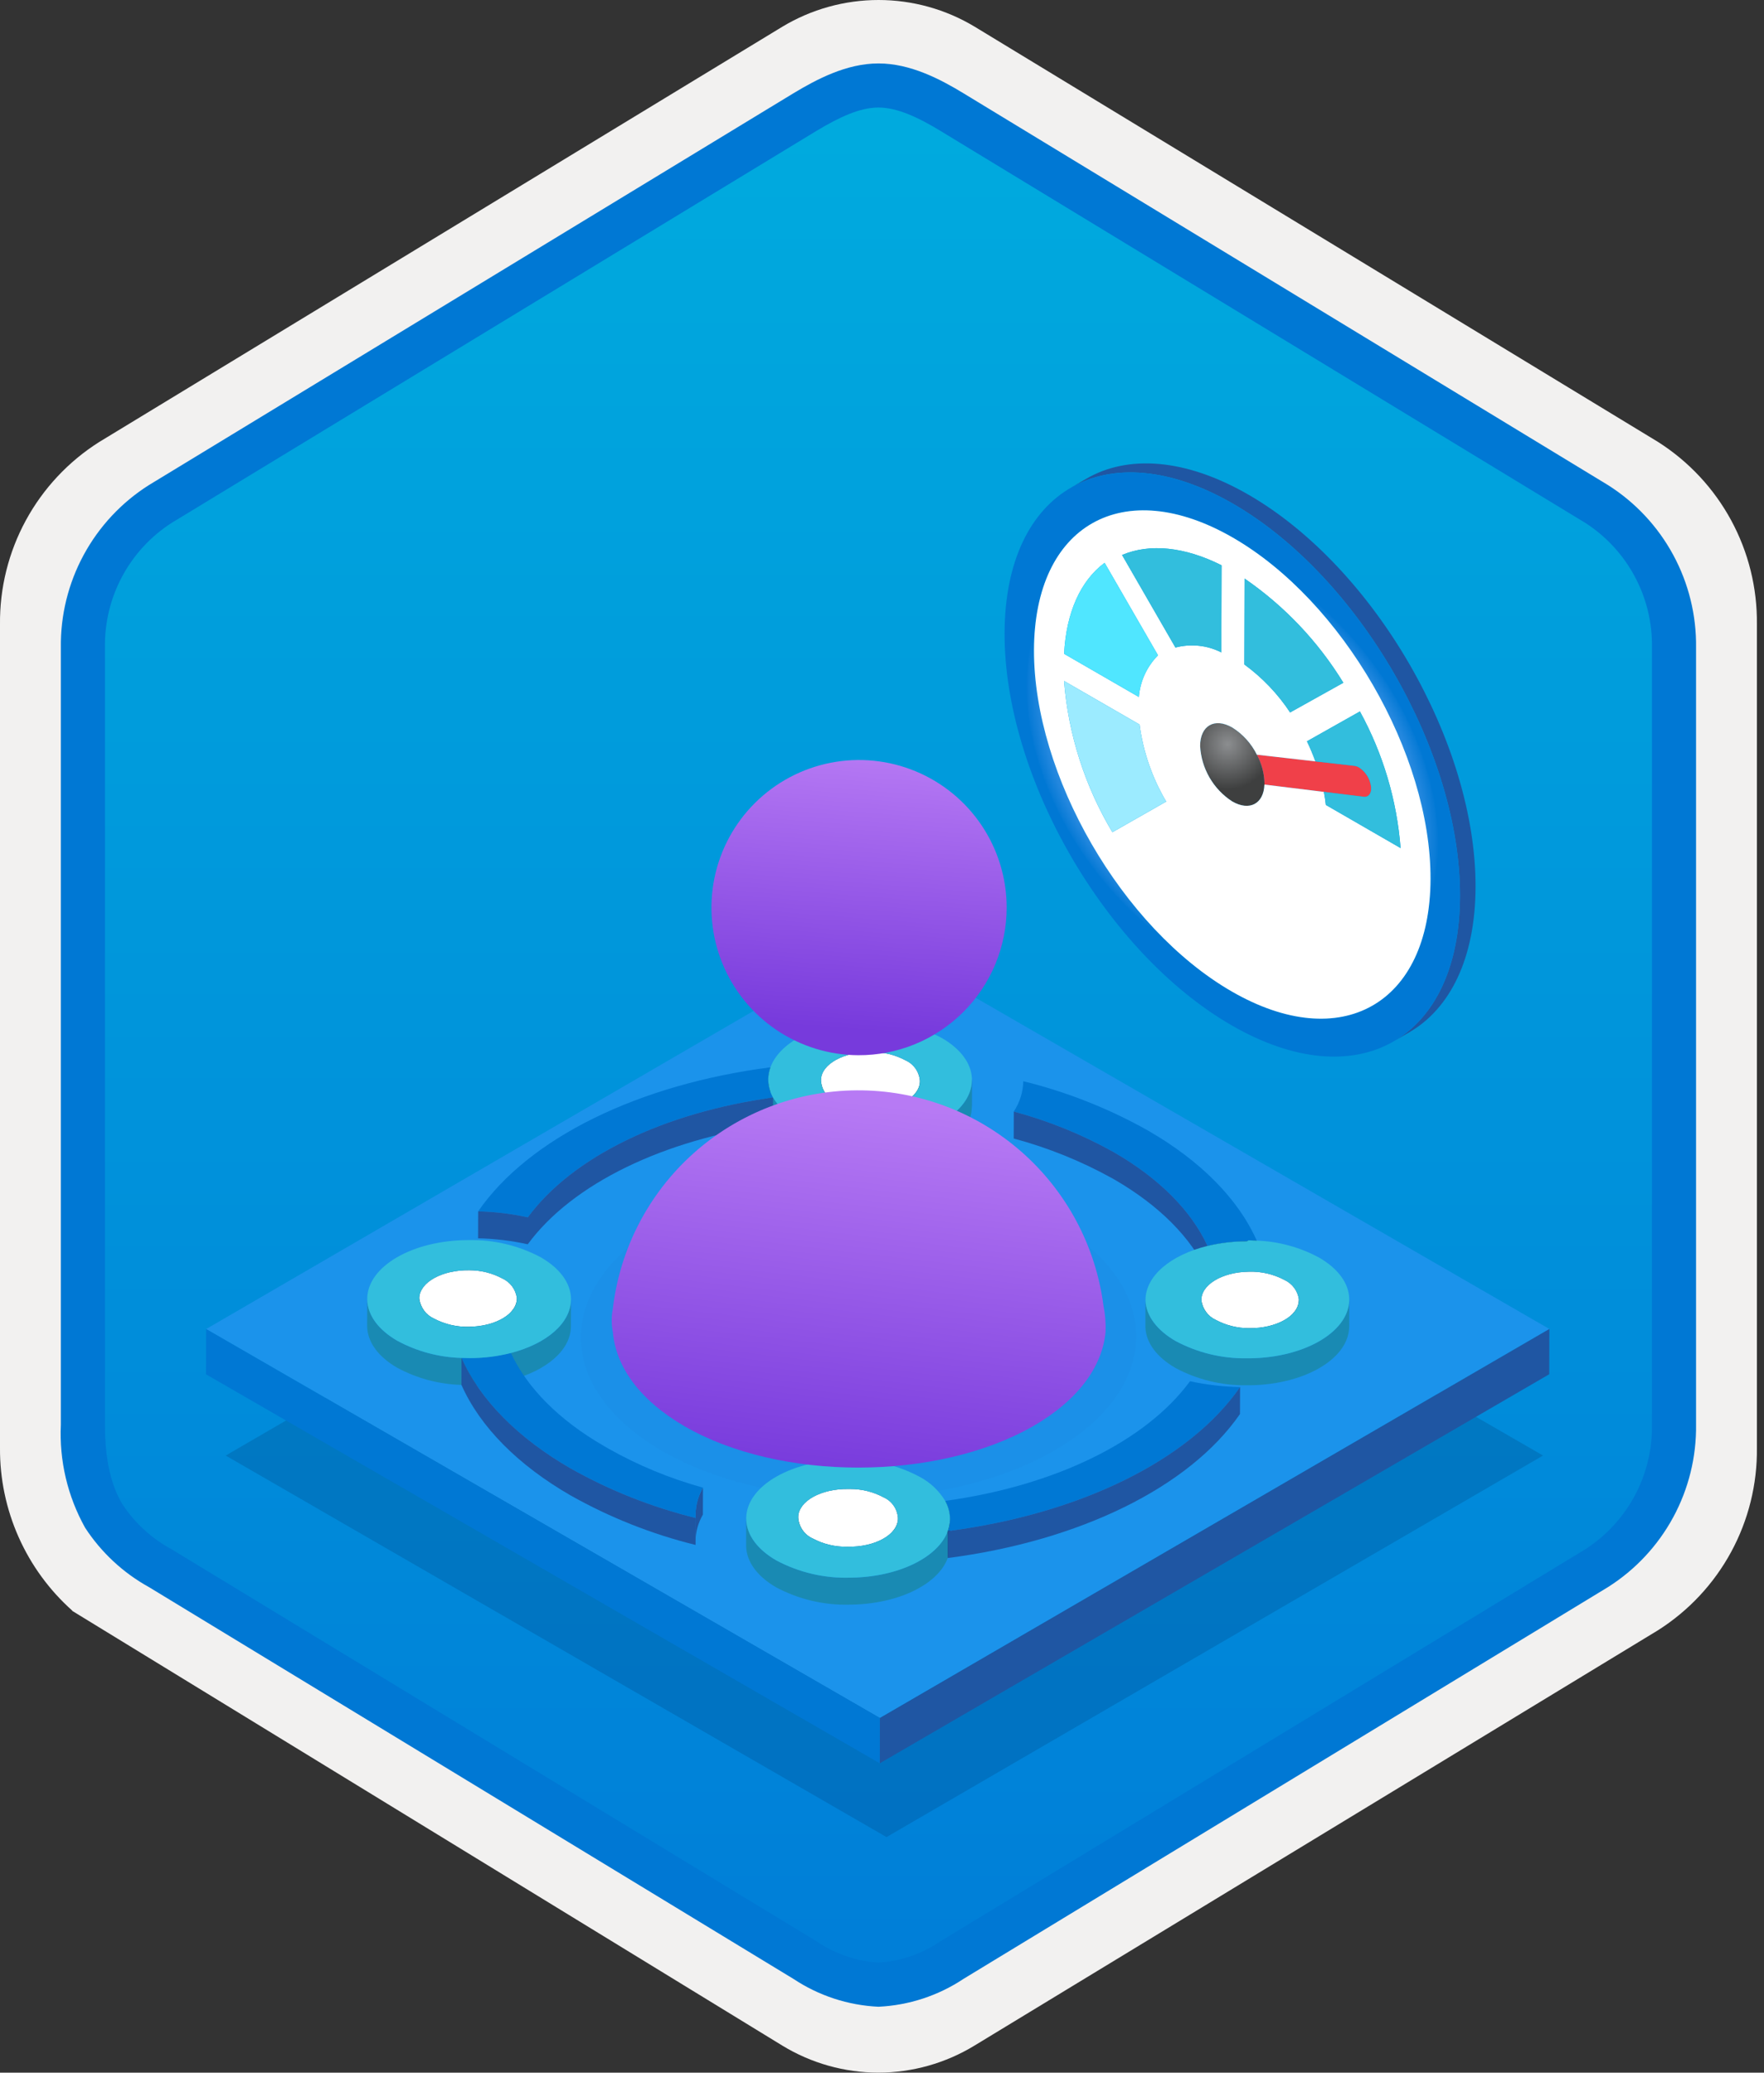 <svg width="160" height="188" viewBox="0 0 160 188" fill="none" xmlns="http://www.w3.org/2000/svg">
<rect x="0" y="0" width="160" height="188" fill="#333333" stroke="none"/>
<g clip-path="url(#clip0_362_671)">
<path d="M79.678 188C82.759 187.994 85.78 187.141 88.408 185.534L150.384 147.874C153.165 146.11 155.449 143.665 157.019 140.771C158.589 137.876 159.394 134.628 159.356 131.336V56.621C159.392 53.328 158.587 50.081 157.017 47.187C155.447 44.293 153.163 41.848 150.384 40.083L88.408 2.423C85.775 0.838 82.759 0 79.686 0C76.612 0 73.596 0.838 70.963 2.423L8.988 40.098C6.205 41.86 3.918 44.305 2.345 47.199C0.772 50.093 -0.035 53.342 4.1431e-06 56.636V131.336C-0.019 134.119 0.556 136.874 1.686 139.418C2.816 141.962 4.474 144.236 6.552 146.089V146.115L70.963 185.549C73.588 187.149 76.603 187.996 79.678 188V188ZM80.326 6.952C82.278 6.952 84.755 8.165 86.465 9.209L147.222 46.403C150.974 48.688 153.09 55.284 153.09 60.035L152.458 131.336C152.458 136.087 149.259 140.355 145.506 142.64L85.11 179.021C81.676 181.109 78.885 181.109 75.451 179.021L14.243 142.549C10.49 140.265 7.472 136.072 7.472 131.336V57.688C7.504 55.323 8.113 53.001 9.246 50.925C10.379 48.848 12.001 47.079 13.972 45.771L74.548 9.209C76.258 8.165 78.374 6.952 80.326 6.952Z" fill="#F2F1F0"/>
<path fill-rule="evenodd" clip-rule="evenodd" d="M87.576 10.533C85.206 9.059 82.47 8.278 79.678 8.278C76.887 8.278 74.151 9.059 71.78 10.533L15.645 44.864C13.119 46.476 11.047 48.706 9.625 51.344C8.203 53.981 7.479 56.938 7.52 59.934V128.038C7.48 131.033 8.206 133.99 9.627 136.627C11.049 139.264 13.121 141.495 15.645 143.108L71.78 177.439C74.151 178.912 76.887 179.694 79.678 179.694C82.47 179.694 85.206 178.912 87.576 177.439L143.711 143.108C146.236 141.495 148.307 139.264 149.729 136.627C151.151 133.99 151.877 131.033 151.837 128.038V59.934C151.875 56.939 151.149 53.983 149.727 51.346C148.305 48.709 146.234 46.478 143.711 44.864L87.576 10.533Z" fill="url(#paint0_linear_362_671)"/>
<path fill-rule="evenodd" clip-rule="evenodd" d="M79.678 9.754C81.362 9.754 83.244 10.62 85.311 11.878L143.777 47.42C145.668 48.634 147.218 50.311 148.278 52.292C149.339 54.273 149.875 56.492 149.837 58.739V129.218C149.875 131.464 149.339 133.684 148.278 135.664C147.218 137.645 145.668 139.322 143.777 140.536L85.312 176.078L85.311 176.079C83.641 177.218 81.696 177.889 79.678 178.022C77.661 177.889 75.716 177.218 74.046 176.079L74.045 176.078L15.582 140.538L15.58 140.537C13.792 139.573 12.267 138.186 11.138 136.497C10.161 134.894 9.52 132.679 9.52 129.218V58.739C9.482 56.492 10.018 54.273 11.079 52.292C12.139 50.311 13.688 48.634 15.58 47.421L74.037 11.883L74.041 11.881C76.124 10.628 77.985 9.754 79.678 9.754ZM87.391 8.461L145.855 44.003C148.333 45.573 150.368 47.751 151.765 50.331C153.162 52.911 153.876 55.806 153.837 58.739V129.218C153.876 132.151 153.162 135.046 151.765 137.626C150.368 140.205 148.333 142.384 145.855 143.955L87.39 179.496C85.096 181.021 82.43 181.894 79.678 182.022C76.926 181.894 74.261 181.021 71.967 179.496H71.966L13.502 143.954L13.499 143.953C11.164 142.66 9.181 140.814 7.723 138.579C6.128 135.725 5.365 132.482 5.52 129.218V58.739C5.481 55.805 6.194 52.911 7.592 50.331C8.989 47.751 11.024 45.572 13.502 44.002L71.967 8.461L71.975 8.456C74.066 7.198 76.773 5.754 79.678 5.754C82.564 5.754 85.282 7.177 87.391 8.461V8.461Z" fill="#0078D4"/>
<path opacity="0.2" d="M139.959 132.026L80.409 166.633L20.47 132.027L80.02 97.42L139.959 132.026Z" fill="#003067"/>
<path d="M140.532 120.546L79.81 155.834L18.698 120.551L79.42 85.263L140.532 120.546Z" fill="#1B93EB"/>
<path d="M140.532 120.546L140.52 124.652L79.798 159.94L79.81 155.834L140.532 120.546Z" fill="#1F56A3"/>
<path d="M79.81 155.834L79.798 159.94L18.686 124.657L18.698 120.551L79.81 155.834Z" fill="#0078D4"/>
<g opacity="0.2">
<path opacity="0.2" d="M77.916 135.854C91.826 135.814 103.083 129.251 103.061 121.193C103.038 113.136 91.743 106.637 77.833 106.676C63.923 106.716 52.665 113.279 52.688 121.336C52.711 129.394 64.005 135.893 77.916 135.854Z" fill="#1F56A3"/>
</g>
<path d="M79.023 95.43L79.016 97.876H78.978L78.985 95.43H79.023Z" fill="#081629"/>
<path d="M82.126 98.624C81.17 98.113 80.1 97.856 79.016 97.876L79.023 95.43C80.107 95.41 81.177 95.668 82.133 96.178C82.703 96.464 83.145 96.955 83.37 97.553C83.367 98.368 83.365 99.183 83.363 99.998C83.138 99.4 82.697 98.91 82.126 98.624V98.624Z" fill="#081629"/>
<path d="M69.874 99.255C69.751 99.591 69.683 99.944 69.675 100.302L69.682 97.856C69.69 97.499 69.757 97.145 69.881 96.81C69.942 97.624 69.94 98.442 69.874 99.255V99.255Z" fill="#081629"/>
<path d="M78.985 95.43L78.978 97.876C76.534 97.839 74.51 98.956 74.461 100.368L74.468 97.922C74.517 96.511 76.541 95.394 78.985 95.43Z" fill="#081629"/>
<path d="M69.675 100.302L69.674 100.356L69.681 97.911L69.682 97.856C69.68 98.59 69.677 99.568 69.675 100.302Z" fill="#081629"/>
<path d="M83.363 99.998C83.356 99.911 83.357 99.823 83.363 99.736L83.364 99.474C83.366 98.834 83.368 98.193 83.37 97.553C83.413 97.698 83.436 97.848 83.435 98L83.428 100.445C83.429 100.294 83.406 100.143 83.363 99.998V99.998Z" fill="#081629"/>
<path d="M88.156 97.86L88.149 100.305L88.144 100.464L88.151 98.018L88.156 97.86Z" fill="#081629"/>
<path d="M74.469 98.055L74.462 100.501L74.461 100.368L74.468 97.922L74.469 98.055Z" fill="#081629"/>
<path d="M74.461 100.535L74.468 98.09L74.469 98.055L74.462 100.501L74.461 100.535Z" fill="#081629"/>
<path d="M83.436 98.132L83.429 100.578L83.428 100.445L83.435 98L83.436 98.132Z" fill="#081629"/>
<path d="M78.983 100.661L78.976 103.107L78.912 103.07L78.919 100.624L78.983 100.661Z" fill="#081629"/>
<path d="M83.436 98.132L83.429 100.578C83.38 101.99 81.356 103.107 78.912 103.07L78.919 100.624C81.363 100.661 83.387 99.544 83.436 98.132Z" fill="#081629"/>
<path d="M78.983 100.661L78.976 103.107H78.81L78.817 100.661H78.983Z" fill="#081629"/>
<path d="M74.461 100.535L74.468 98.09C74.505 98.482 74.646 98.857 74.875 99.178C75.105 99.498 75.415 99.751 75.774 99.913C76.71 100.414 77.756 100.671 78.817 100.661L78.81 103.107C77.749 103.117 76.703 102.859 75.767 102.358C75.408 102.197 75.098 101.943 74.868 101.623C74.639 101.303 74.499 100.928 74.461 100.535V100.535Z" fill="#081629"/>
<path d="M82.133 96.178C82.491 96.34 82.801 96.593 83.03 96.913C83.259 97.233 83.399 97.608 83.435 98L83.436 98.132C83.387 99.544 81.363 100.661 78.919 100.624L78.983 100.661H78.817C77.756 100.671 76.71 100.414 75.774 99.913C75.409 99.75 75.094 99.492 74.865 99.165C74.635 98.837 74.498 98.454 74.469 98.055L74.468 97.922C74.517 96.511 76.541 95.394 78.985 95.43H79.023C80.106 95.41 81.177 95.668 82.133 96.178V96.178Z" fill="white"/>
<path d="M69.674 100.356L69.681 97.911C69.684 98.485 69.834 99.048 70.117 99.547C70.671 100.467 71.464 101.218 72.411 101.723C74.379 102.776 76.581 103.315 78.813 103.289C83.911 103.33 88.098 100.971 88.151 98.018L88.144 100.464C88.091 103.416 83.904 105.775 78.806 105.735C76.574 105.76 74.372 105.222 72.404 104.169C71.457 103.664 70.664 102.912 70.11 101.993C69.827 101.494 69.677 100.93 69.674 100.356Z" fill="#198AB3"/>
<path d="M113.982 114.974C113.736 114.961 113.487 114.953 113.236 114.95L113.243 112.505C113.494 112.507 113.743 112.515 113.989 112.529C113.987 113.262 113.984 114.241 113.982 114.974Z" fill="#081629"/>
<path d="M113.243 112.505L113.236 114.95L113.084 115.039L113.09 112.593L113.243 112.505Z" fill="#081629"/>
<path d="M113.084 115.039C111.882 115.037 110.685 115.177 109.517 115.458L109.524 113.012C110.692 112.732 111.889 112.591 113.09 112.593C113.088 113.327 113.086 114.305 113.084 115.039Z" fill="#081629"/>
<path d="M45.566 118.414L45.565 118.414C45.568 117.599 45.57 116.783 45.572 115.968H45.572L45.573 115.968C45.57 116.784 45.568 117.599 45.566 118.414L45.566 118.414Z" fill="#081629"/>
<path d="M117.81 117.846L117.803 120.292L117.798 120.421L117.805 117.975L117.81 117.846Z" fill="#081629"/>
<path d="M113.252 117.796C110.861 117.829 108.967 118.961 108.963 120.34L108.97 117.894C108.974 116.515 110.868 115.383 113.259 115.351C113.257 116.166 113.254 116.981 113.252 117.796C113.254 116.981 113.257 116.166 113.259 115.351C114.389 115.311 115.509 115.569 116.507 116.1C116.504 116.915 116.502 117.731 116.5 118.546C116.502 117.731 116.504 116.915 116.507 116.1C116.853 116.259 117.153 116.502 117.381 116.807C117.609 117.112 117.756 117.469 117.81 117.846L117.803 120.292C117.749 119.915 117.602 119.558 117.374 119.253C117.146 118.948 116.846 118.705 116.5 118.546C115.502 118.015 114.381 117.756 113.252 117.796V117.796Z" fill="#081629"/>
<path d="M122.38 117.886L122.374 120.332L122.373 120.38L122.38 117.935L122.38 117.886Z" fill="#081629"/>
<path d="M38.039 117.843L38.032 120.288L38.025 120.159L38.032 117.714L38.039 117.843Z" fill="#081629"/>
<path d="M42.548 117.664C40.104 117.627 38.08 118.744 38.025 120.159C38.026 119.439 38.029 118.719 38.031 117.999L38.032 117.714C38.087 116.298 40.111 115.181 42.555 115.218C42.553 116.033 42.55 116.849 42.548 117.664C42.55 116.849 42.553 116.033 42.555 115.218C43.608 115.214 44.645 115.472 45.572 115.968C45.57 116.784 45.568 117.599 45.565 118.414C44.638 117.917 43.6 117.659 42.548 117.664V117.664Z" fill="#081629"/>
<path d="M46.87 120.159C46.816 119.783 46.668 119.426 46.44 119.121C46.212 118.816 45.911 118.573 45.566 118.414C45.568 117.599 45.57 116.784 45.573 115.968C45.918 116.127 46.219 116.37 46.447 116.675C46.675 116.98 46.823 117.337 46.877 117.714C46.878 117.739 46.879 117.763 46.879 117.788L46.872 120.233C46.872 120.209 46.871 120.184 46.87 120.159Z" fill="#081629"/>
<path d="M108.963 120.34L108.97 117.894C108.97 117.921 108.97 117.948 108.972 117.975C109.026 118.352 109.174 118.709 109.402 119.014C109.63 119.319 109.931 119.562 110.276 119.721C111.204 120.217 112.241 120.475 113.294 120.471C115.732 120.504 117.755 119.387 117.805 117.975L117.798 120.421C117.748 121.832 115.725 122.949 113.287 122.916C112.234 122.921 111.197 122.663 110.269 122.166C109.924 122.007 109.623 121.764 109.395 121.459C109.167 121.154 109.019 120.797 108.965 120.421C108.963 120.394 108.963 120.367 108.963 120.34Z" fill="#081629"/>
<path d="M116.507 116.1C116.852 116.259 117.153 116.502 117.381 116.807C117.609 117.112 117.756 117.469 117.81 117.846L117.805 117.975C117.755 119.387 115.731 120.504 113.294 120.471C112.241 120.475 111.204 120.217 110.276 119.721C109.93 119.562 109.63 119.319 109.402 119.014C109.174 118.709 109.026 118.352 108.971 117.975C108.9 116.56 110.821 115.384 113.259 115.351C114.388 115.311 115.509 115.569 116.507 116.1V116.1Z" fill="white"/>
<path d="M46.879 117.788L46.872 120.233C46.868 121.612 44.971 122.748 42.577 122.788C41.45 122.825 40.333 122.566 39.337 122.036C38.991 121.877 38.69 121.634 38.462 121.329C38.234 121.023 38.086 120.666 38.032 120.288L38.039 117.843C38.093 118.22 38.241 118.578 38.469 118.883C38.697 119.189 38.998 119.432 39.344 119.591C40.34 120.121 41.457 120.38 42.584 120.342C44.978 120.302 46.875 119.167 46.879 117.788Z" fill="#081629"/>
<path d="M45.572 115.968C45.918 116.127 46.219 116.37 46.447 116.675C46.675 116.98 46.823 117.337 46.877 117.714C46.943 119.126 45.021 120.302 42.584 120.342C41.457 120.38 40.34 120.121 39.344 119.591C38.998 119.432 38.697 119.189 38.469 118.883C38.241 118.578 38.093 118.22 38.039 117.843L38.032 117.714C38.087 116.298 40.111 115.181 42.555 115.218C43.608 115.214 44.645 115.472 45.572 115.968Z" fill="white"/>
<path d="M122.38 117.935L122.373 120.38C122.307 123.333 118.126 125.696 113.022 125.651C110.79 125.674 108.587 125.135 106.619 124.082C104.972 123.131 103.939 121.825 103.892 120.38L103.899 117.935C103.946 119.38 104.979 120.685 106.626 121.636C108.594 122.689 110.797 123.229 113.029 123.206C118.133 123.25 122.314 120.887 122.38 117.935Z" fill="#198AB3"/>
<path d="M51.791 117.824L51.784 120.27C51.791 122.466 49.554 124.336 46.335 125.17C45.112 125.48 43.855 125.636 42.593 125.633C42.344 125.633 42.098 125.628 41.854 125.617C39.819 125.563 37.824 125.031 36.032 124.064C34.359 123.098 33.318 121.766 33.303 120.292L33.31 117.847C33.325 119.32 34.366 120.653 36.039 121.618C37.831 122.585 39.825 123.117 41.861 123.171C42.105 123.182 42.351 123.188 42.6 123.188C43.861 123.191 45.119 123.035 46.342 122.724C49.561 121.891 51.798 120.02 51.791 117.824Z" fill="#198AB3"/>
<path d="M77.089 135.061L77.082 137.506H76.917L76.924 135.061H77.089Z" fill="#081629"/>
<path d="M80.13 138.258C79.193 137.756 78.145 137.498 77.082 137.506L77.089 135.061C78.152 135.053 79.2 135.311 80.138 135.813C80.447 135.962 80.721 136.176 80.942 136.44C81.162 136.704 81.324 137.011 81.416 137.342C81.414 138.158 81.412 138.973 81.409 139.788C81.317 139.457 81.155 139.149 80.935 138.885C80.714 138.622 80.44 138.408 80.13 138.258V138.258Z" fill="#081629"/>
<path d="M63.08 139.822L63.087 137.376C63.099 136.518 63.331 135.678 63.762 134.936L63.755 137.381C63.325 138.123 63.092 138.964 63.08 139.822Z" fill="#1F56A3"/>
<path d="M76.924 135.061L76.917 137.506C74.479 137.473 72.455 138.59 72.4 140.006L72.406 137.56C72.462 136.145 74.486 135.028 76.924 135.061Z" fill="#081629"/>
<path d="M81.409 139.788C81.397 139.663 81.41 139.537 81.41 139.412C81.412 138.722 81.414 138.032 81.416 137.342C81.435 137.439 81.445 137.537 81.444 137.636L81.437 140.081C81.438 139.983 81.428 139.885 81.409 139.788V139.788Z" fill="#081629"/>
<path d="M81.444 137.636L81.437 140.081L81.437 140.116L81.444 137.671L81.444 137.636Z" fill="#081629"/>
<path d="M72.407 137.686L72.4 140.131V140.006L72.406 137.56L72.407 137.686Z" fill="#081629"/>
<path d="M72.4 140.166L72.407 137.721L72.407 137.686L72.4 140.131L72.4 140.166Z" fill="#081629"/>
<path d="M86.16 140.224C86.158 139.649 86.007 139.084 85.724 138.584L85.73 136.139C86.014 136.639 86.165 137.203 86.167 137.778C86.165 138.512 86.162 139.49 86.16 140.224Z" fill="#081629"/>
<path d="M81.445 137.803L81.438 140.249L81.437 140.116L81.444 137.671L81.445 137.803Z" fill="#081629"/>
<path d="M86.167 137.778L86.16 140.224L86.16 140.278L86.167 137.833L86.167 137.778Z" fill="#081629"/>
<path d="M67.686 137.833L67.679 140.279L67.678 140.116L67.685 137.671L67.686 137.833Z" fill="#081629"/>
<path d="M86.167 137.833L86.16 140.278C86.152 140.635 86.084 140.988 85.961 141.323L85.968 138.878C86.091 138.543 86.159 138.19 86.167 137.833Z" fill="#081629"/>
<path d="M69.682 97.856C69.674 98.448 69.825 99.032 70.117 99.547C60.204 100.913 51.914 104.925 47.873 110.419C46.394 110.091 44.886 109.909 43.371 109.877C47.972 103.213 57.938 98.355 69.881 96.81C69.757 97.145 69.69 97.499 69.682 97.856V97.856Z" fill="#0078D4"/>
<path d="M92.816 98.073C96.778 99.047 100.589 100.555 104.144 102.557C108.869 105.285 112.3 108.723 113.989 112.529C113.743 112.515 113.494 112.507 113.243 112.505L113.09 112.593C111.889 112.591 110.692 112.732 109.524 113.012C108.05 109.813 105.14 106.886 101.067 104.535L100.947 104.465C98.11 102.887 95.089 101.664 91.953 100.823C92.495 100.007 92.794 99.053 92.816 98.073Z" fill="#0078D4"/>
<path d="M63.762 134.936C63.275 135.769 63.044 136.726 63.097 137.689C59.129 136.71 55.313 135.198 51.752 133.193C47.003 130.451 43.556 126.996 41.861 123.171C42.105 123.182 42.351 123.188 42.6 123.188C43.862 123.191 45.119 123.035 46.342 122.724C47.823 125.903 50.717 128.815 54.775 131.158L54.895 131.227C54.987 131.282 55.08 131.336 55.173 131.389C57.879 132.92 60.764 134.111 63.762 134.936Z" fill="#0078D4"/>
<path d="M112.478 125.812C107.871 132.479 97.905 137.331 85.968 138.878C86.091 138.543 86.159 138.19 86.167 137.833C86.174 137.24 86.024 136.655 85.731 136.139C95.628 134.779 103.91 130.777 107.937 125.285C109.43 125.609 110.95 125.786 112.478 125.812V125.812Z" fill="#0078D4"/>
<path d="M47.873 110.419C46.394 110.091 44.886 109.909 43.371 109.877L43.364 112.322C44.879 112.355 46.387 112.536 47.867 112.864C51.907 107.37 60.197 103.359 70.11 101.993C70.112 101.259 70.115 100.281 70.117 99.547C60.204 100.913 51.914 104.925 47.873 110.419Z" fill="#1F56A3"/>
<path d="M101.061 106.98C105.133 109.331 108.043 112.259 109.517 115.458L109.524 113.012C108.05 109.813 105.14 106.886 101.068 104.535L100.947 104.465C98.11 102.887 95.089 101.664 91.953 100.823L91.946 103.269C95.082 104.109 98.103 105.332 100.94 106.911L101.061 106.98Z" fill="#1F56A3"/>
<path d="M41.861 123.171L41.855 125.617C43.549 129.442 46.996 132.896 51.745 135.638C55.306 137.643 59.122 139.156 63.09 140.135L63.097 137.689C59.129 136.71 55.313 135.198 51.752 133.193C47.003 130.451 43.556 126.996 41.861 123.171Z" fill="#1F56A3"/>
<path d="M85.968 138.878L85.961 141.323C97.898 139.776 107.864 134.924 112.47 128.258L112.478 125.812C107.871 132.479 97.905 137.331 85.968 138.878Z" fill="#1F56A3"/>
<path d="M76.928 140.295L76.921 142.741H76.755L76.762 140.295H76.928Z" fill="#081629"/>
<path d="M72.4 140.166L72.407 137.721C72.444 138.113 72.584 138.489 72.813 138.81C73.043 139.13 73.353 139.384 73.713 139.546C74.65 140.048 75.699 140.305 76.762 140.295L76.755 142.741C75.692 142.751 74.643 142.493 73.706 141.991C73.346 141.83 73.036 141.576 72.806 141.255C72.577 140.934 72.437 140.559 72.4 140.166V140.166Z" fill="#081629"/>
<path d="M81.445 137.803L81.438 140.249C81.376 141.661 79.352 142.778 76.921 142.741L76.928 140.295C79.359 140.332 81.383 139.215 81.445 137.803Z" fill="#081629"/>
<path d="M80.138 135.813C80.503 135.975 80.818 136.234 81.048 136.561C81.278 136.888 81.415 137.272 81.444 137.671L81.445 137.803C81.383 139.215 79.359 140.332 76.928 140.295H76.762C75.699 140.305 74.65 140.048 73.713 139.546C73.347 139.383 73.032 139.124 72.802 138.796C72.573 138.469 72.436 138.085 72.407 137.686L72.406 137.56C72.462 136.145 74.486 135.028 76.924 135.061H77.089C78.152 135.053 79.2 135.311 80.138 135.813V135.813Z" fill="white"/>
<path d="M85.968 138.878L85.961 141.323C85.089 143.712 81.46 145.511 77.089 145.55C74.762 145.617 72.458 145.076 70.404 143.982C68.76 143.032 67.725 141.727 67.679 140.279L67.686 137.833C67.732 139.282 68.766 140.587 70.411 141.536C72.465 142.631 74.769 143.171 77.096 143.104C81.467 143.065 85.096 141.267 85.968 138.878Z" fill="#198AB3"/>
<path d="M88.151 98.018C88.098 100.971 83.911 103.33 78.813 103.289C76.581 103.315 74.379 102.776 72.411 101.723C71.464 101.218 70.671 100.467 70.117 99.547C69.825 99.032 69.674 98.448 69.682 97.856C69.69 97.499 69.757 97.145 69.881 96.81C70.753 94.423 74.376 92.627 78.746 92.588C81.073 92.521 83.377 93.062 85.431 94.156C87.076 95.106 88.111 96.411 88.156 97.86L88.151 98.018ZM78.919 100.624C81.363 100.661 83.387 99.544 83.436 98.132L83.435 98C83.399 97.608 83.259 97.233 83.03 96.913C82.801 96.593 82.492 96.34 82.133 96.178C81.177 95.668 80.107 95.41 79.023 95.43H78.985C76.541 95.394 74.517 96.51 74.468 97.922L74.469 98.055C74.498 98.454 74.635 98.837 74.865 99.165C75.095 99.492 75.409 99.75 75.775 99.913C76.71 100.414 77.756 100.671 78.817 100.661H78.983L78.919 100.624" fill="#32BEDD"/>
<path d="M122.38 117.935C122.314 120.887 118.133 123.25 113.029 123.206C110.797 123.229 108.594 122.689 106.625 121.636C104.979 120.685 103.945 119.38 103.899 117.935C103.896 115.719 106.212 113.822 109.524 113.012C110.692 112.732 111.889 112.591 113.09 112.593L113.243 112.505C113.494 112.507 113.743 112.515 113.989 112.529C115.969 112.602 117.906 113.13 119.649 114.072C121.359 115.06 122.407 116.43 122.38 117.935ZM113.294 120.471C115.731 120.504 117.755 119.387 117.804 117.975L117.81 117.846C117.756 117.469 117.609 117.112 117.381 116.807C117.153 116.502 116.852 116.259 116.506 116.1C115.509 115.569 114.388 115.311 113.259 115.351C110.821 115.384 108.9 116.56 108.971 117.975C109.026 118.352 109.174 118.709 109.402 119.014C109.63 119.319 109.93 119.562 110.276 119.721C111.204 120.217 112.241 120.475 113.294 120.471" fill="#32BEDD"/>
<path d="M51.791 117.824C51.798 120.02 49.561 121.891 46.342 122.724C45.119 123.035 43.861 123.191 42.6 123.188C42.351 123.188 42.105 123.182 41.861 123.171C39.825 123.117 37.831 122.585 36.039 121.618C34.366 120.653 33.325 119.32 33.31 117.847C33.287 114.887 37.404 112.487 42.501 112.483C44.786 112.434 47.045 112.973 49.062 114.05C50.735 115.016 51.776 116.35 51.791 117.824ZM42.584 120.342C45.021 120.301 46.943 119.126 46.877 117.714C46.823 117.337 46.675 116.98 46.447 116.675C46.219 116.37 45.918 116.127 45.572 115.968C44.645 115.472 43.607 115.214 42.555 115.218C40.111 115.181 38.087 116.298 38.031 117.714L38.038 117.843C38.093 118.22 38.241 118.578 38.469 118.883C38.697 119.189 38.998 119.432 39.344 119.591C40.34 120.121 41.457 120.38 42.584 120.342" fill="#32BEDD"/>
<path d="M85.968 138.878C85.096 141.267 81.467 143.065 77.096 143.104C74.769 143.171 72.465 142.631 70.411 141.536C68.766 140.587 67.731 139.282 67.686 137.833L67.685 137.671C67.745 134.715 71.932 132.355 77.036 132.4C79.268 132.374 81.47 132.913 83.438 133.966C84.384 134.47 85.176 135.221 85.731 136.139C86.024 136.655 86.174 137.24 86.167 137.833C86.159 138.19 86.091 138.543 85.968 138.878V138.878ZM76.927 140.295C79.359 140.332 81.383 139.215 81.445 137.803L81.444 137.671C81.415 137.272 81.278 136.888 81.048 136.561C80.818 136.234 80.503 135.975 80.137 135.813C79.2 135.311 78.152 135.053 77.089 135.061H76.924C74.486 135.028 72.462 136.145 72.406 137.56L72.407 137.686C72.436 138.085 72.573 138.469 72.802 138.796C73.032 139.124 73.347 139.383 73.713 139.546C74.65 140.048 75.699 140.305 76.762 140.295H76.927" fill="#32BEDD"/>
<path d="M55.586 118.707C56.223 113.274 58.824 108.262 62.9 104.613C66.976 100.965 72.245 98.932 77.715 98.899C83.185 98.865 88.479 100.832 92.6 104.43C96.72 108.028 99.383 113.008 100.087 118.433C100.246 119.218 100.311 120.019 100.279 120.82C99.978 123.947 97.81 126.993 93.722 129.353C84.97 134.373 70.703 134.373 62.061 129.353C57.973 126.966 55.86 123.947 55.586 120.82C55.449 120.122 55.449 119.405 55.586 118.707V118.707Z" fill="url(#paint1_linear_362_671)"/>
<path d="M77.836 95.715C75.192 95.699 72.611 94.9 70.42 93.419C68.229 91.938 66.526 89.841 65.525 87.393C64.524 84.945 64.271 82.256 64.797 79.664C65.323 77.072 66.604 74.694 68.48 72.83C70.356 70.965 72.742 69.698 75.337 69.188C77.931 68.678 80.619 68.948 83.061 69.964C85.503 70.98 87.589 72.696 89.057 74.896C90.524 77.096 91.308 79.681 91.308 82.326C91.305 84.091 90.954 85.837 90.276 87.466C89.597 89.095 88.603 90.573 87.352 91.817C86.1 93.061 84.615 94.046 82.983 94.715C81.35 95.383 79.601 95.723 77.836 95.715Z" fill="url(#paint2_linear_362_671)"/>
<path d="M111.782 65.995C112.735 66.595 113.502 67.447 114.001 68.456C114.43 69.249 114.666 70.131 114.691 71.032C114.69 71.077 114.689 71.121 114.688 71.165C114.621 72.916 113.333 73.599 111.763 72.693C110.916 72.143 110.211 71.401 109.706 70.527C109.201 69.653 108.909 68.671 108.855 67.663C108.86 65.807 110.173 65.066 111.782 65.995Z" fill="url(#paint3_radial_362_671)"/>
<path d="M123.265 69.61C123.756 69.928 124.115 70.413 124.277 70.975L124.302 71.055C124.505 71.812 124.222 72.354 123.666 72.268L120.079 71.827L114.688 71.165C114.689 71.121 114.69 71.077 114.691 71.032C114.666 70.131 114.43 69.249 114.001 68.456L119.311 69.062L122.894 69.471C123.025 69.494 123.15 69.541 123.265 69.61V69.61Z" fill="#F04049"/>
<path d="M113.249 44.876C107.495 41.553 102.284 41.242 98.527 43.425L97.117 44.244C100.874 42.061 106.086 42.373 111.84 45.695C123.249 52.282 132.464 68.206 132.427 81.272C132.409 87.746 130.12 92.302 126.427 94.449L127.836 93.629C131.53 91.483 133.818 86.927 133.837 80.453C133.874 67.387 124.659 51.463 113.249 44.876Z" fill="#1F56A3"/>
<path d="M111.84 45.695C123.249 52.282 132.464 68.206 132.427 81.272C132.39 94.331 123.115 99.588 111.706 93C100.296 86.413 91.081 70.482 91.118 57.423C91.155 44.356 100.43 39.108 111.84 45.695ZM111.714 89.926C121.643 95.658 129.72 91.092 129.752 79.728C129.784 68.356 121.759 54.501 111.831 48.769C101.897 43.033 93.819 47.592 93.787 58.964C93.755 70.328 101.78 84.191 111.714 89.926" fill="url(#paint4_radial_362_671)"/>
<path d="M111.831 48.769C121.759 54.501 129.784 68.356 129.752 79.728C129.72 91.092 121.642 95.658 111.714 89.926C101.78 84.191 93.755 70.328 93.787 58.964C93.819 47.592 101.896 43.033 111.831 48.769ZM120.255 73.01L127.036 76.925C126.702 72.578 125.445 68.353 123.349 64.531L118.545 67.239C118.833 67.843 119.089 68.452 119.311 69.062L114.001 68.456C113.502 67.447 112.735 66.595 111.782 65.995C110.173 65.066 108.86 65.807 108.855 67.663C108.909 68.671 109.2 69.653 109.706 70.527C110.211 71.401 110.916 72.143 111.763 72.693C113.333 73.599 114.621 72.916 114.688 71.165L120.079 71.827C120.154 72.226 120.213 72.62 120.255 73.01V73.01ZM100.896 75.487L105.777 72.706C104.508 70.563 103.686 68.186 103.361 65.718L96.51 61.763C96.899 66.614 98.4 71.31 100.896 75.487V75.487ZM101.774 50.34L106.616 58.736C108.011 58.368 109.492 58.525 110.778 59.176L110.801 51.275C107.467 49.6 104.296 49.269 101.774 50.34L101.774 50.34ZM100.192 51.051C97.994 52.677 96.707 55.586 96.517 59.305L103.297 63.22C103.411 61.794 104.027 60.454 105.035 59.439L100.192 51.051H100.192ZM112.889 52.48L112.867 60.272C114.498 61.464 115.903 62.938 117.017 64.623L121.847 61.929C119.556 58.186 116.504 54.967 112.889 52.48" fill="white"/>
<path d="M100.192 51.051L105.035 59.439C104.027 60.454 103.411 61.794 103.297 63.22L96.517 59.305C96.707 55.586 97.994 52.677 100.192 51.051Z" fill="#50E6FF"/>
<path d="M112.889 52.48C116.504 54.967 119.556 58.186 121.847 61.929L117.017 64.623C115.903 62.938 114.497 61.464 112.866 60.272L112.889 52.48Z" fill="#32BEDD"/>
<path d="M96.51 61.763C96.899 66.614 98.4 71.31 100.896 75.487L105.777 72.706C104.508 70.564 103.686 68.186 103.361 65.718L96.51 61.763Z" fill="#9CEBFF"/>
<path d="M123.349 64.531C125.445 68.353 126.702 72.578 127.036 76.925L120.255 73.01C120.213 72.621 120.154 72.227 120.079 71.827L123.666 72.268C124.222 72.354 124.505 71.812 124.302 71.055L124.277 70.975C124.115 70.413 123.755 69.928 123.265 69.61C123.15 69.541 123.025 69.494 122.893 69.471L119.311 69.062C119.089 68.452 118.833 67.843 118.545 67.239L123.349 64.531Z" fill="#32BEDD"/>
<path d="M110.801 51.275L110.778 59.176C109.492 58.525 108.011 58.368 106.616 58.736L101.774 50.34C104.296 49.269 107.467 49.6 110.801 51.275Z" fill="#32BEDD"/>
</g>
<defs>
<linearGradient id="paint0_linear_362_671" x1="79.678" y1="8.278" x2="79.678" y2="179.694" gradientUnits="userSpaceOnUse">
<stop stop-color="#00ABDE"/>
<stop offset="1" stop-color="#007ED8"/>
</linearGradient>
<linearGradient id="paint1_linear_362_671" x1="70" y1="99" x2="66" y2="133" gradientUnits="userSpaceOnUse">
<stop stop-color="#B77AF4"/>
<stop offset="1" stop-color="#773ADC"/>
</linearGradient>
<linearGradient id="paint2_linear_362_671" x1="80" y1="68" x2="78" y2="93.5" gradientUnits="userSpaceOnUse">
<stop stop-color="#B77AF4"/>
<stop offset="1" stop-color="#773ADC"/>
</linearGradient>
<radialGradient id="paint3_radial_362_671" cx="0" cy="0" r="1" gradientUnits="userSpaceOnUse" gradientTransform="translate(111.353 67.505) scale(4.593)">
<stop stop-color="#8C8E90"/>
<stop offset="0.891" stop-color="#3E3F3F"/>
</radialGradient>
<radialGradient id="paint4_radial_362_671" cx="0" cy="0" r="1" gradientUnits="userSpaceOnUse" gradientTransform="translate(111.773 69.347) rotate(52.49) scale(22.887 15.764)">
<stop stop-color="#5EA0EF"/>
<stop offset="0.56" stop-color="#5C9FEE"/>
<stop offset="0.69" stop-color="#559CED"/>
<stop offset="0.78" stop-color="#4A97E9"/>
<stop offset="0.86" stop-color="#3990E4"/>
<stop offset="0.93" stop-color="#2387DE"/>
<stop offset="0.99" stop-color="#087BD6"/>
<stop offset="1" stop-color="#0078D4"/>
</radialGradient>
<clipPath id="clip0_362_671">
<rect width="159.356" height="188" fill="white"/>
</clipPath>
</defs>
</svg>
